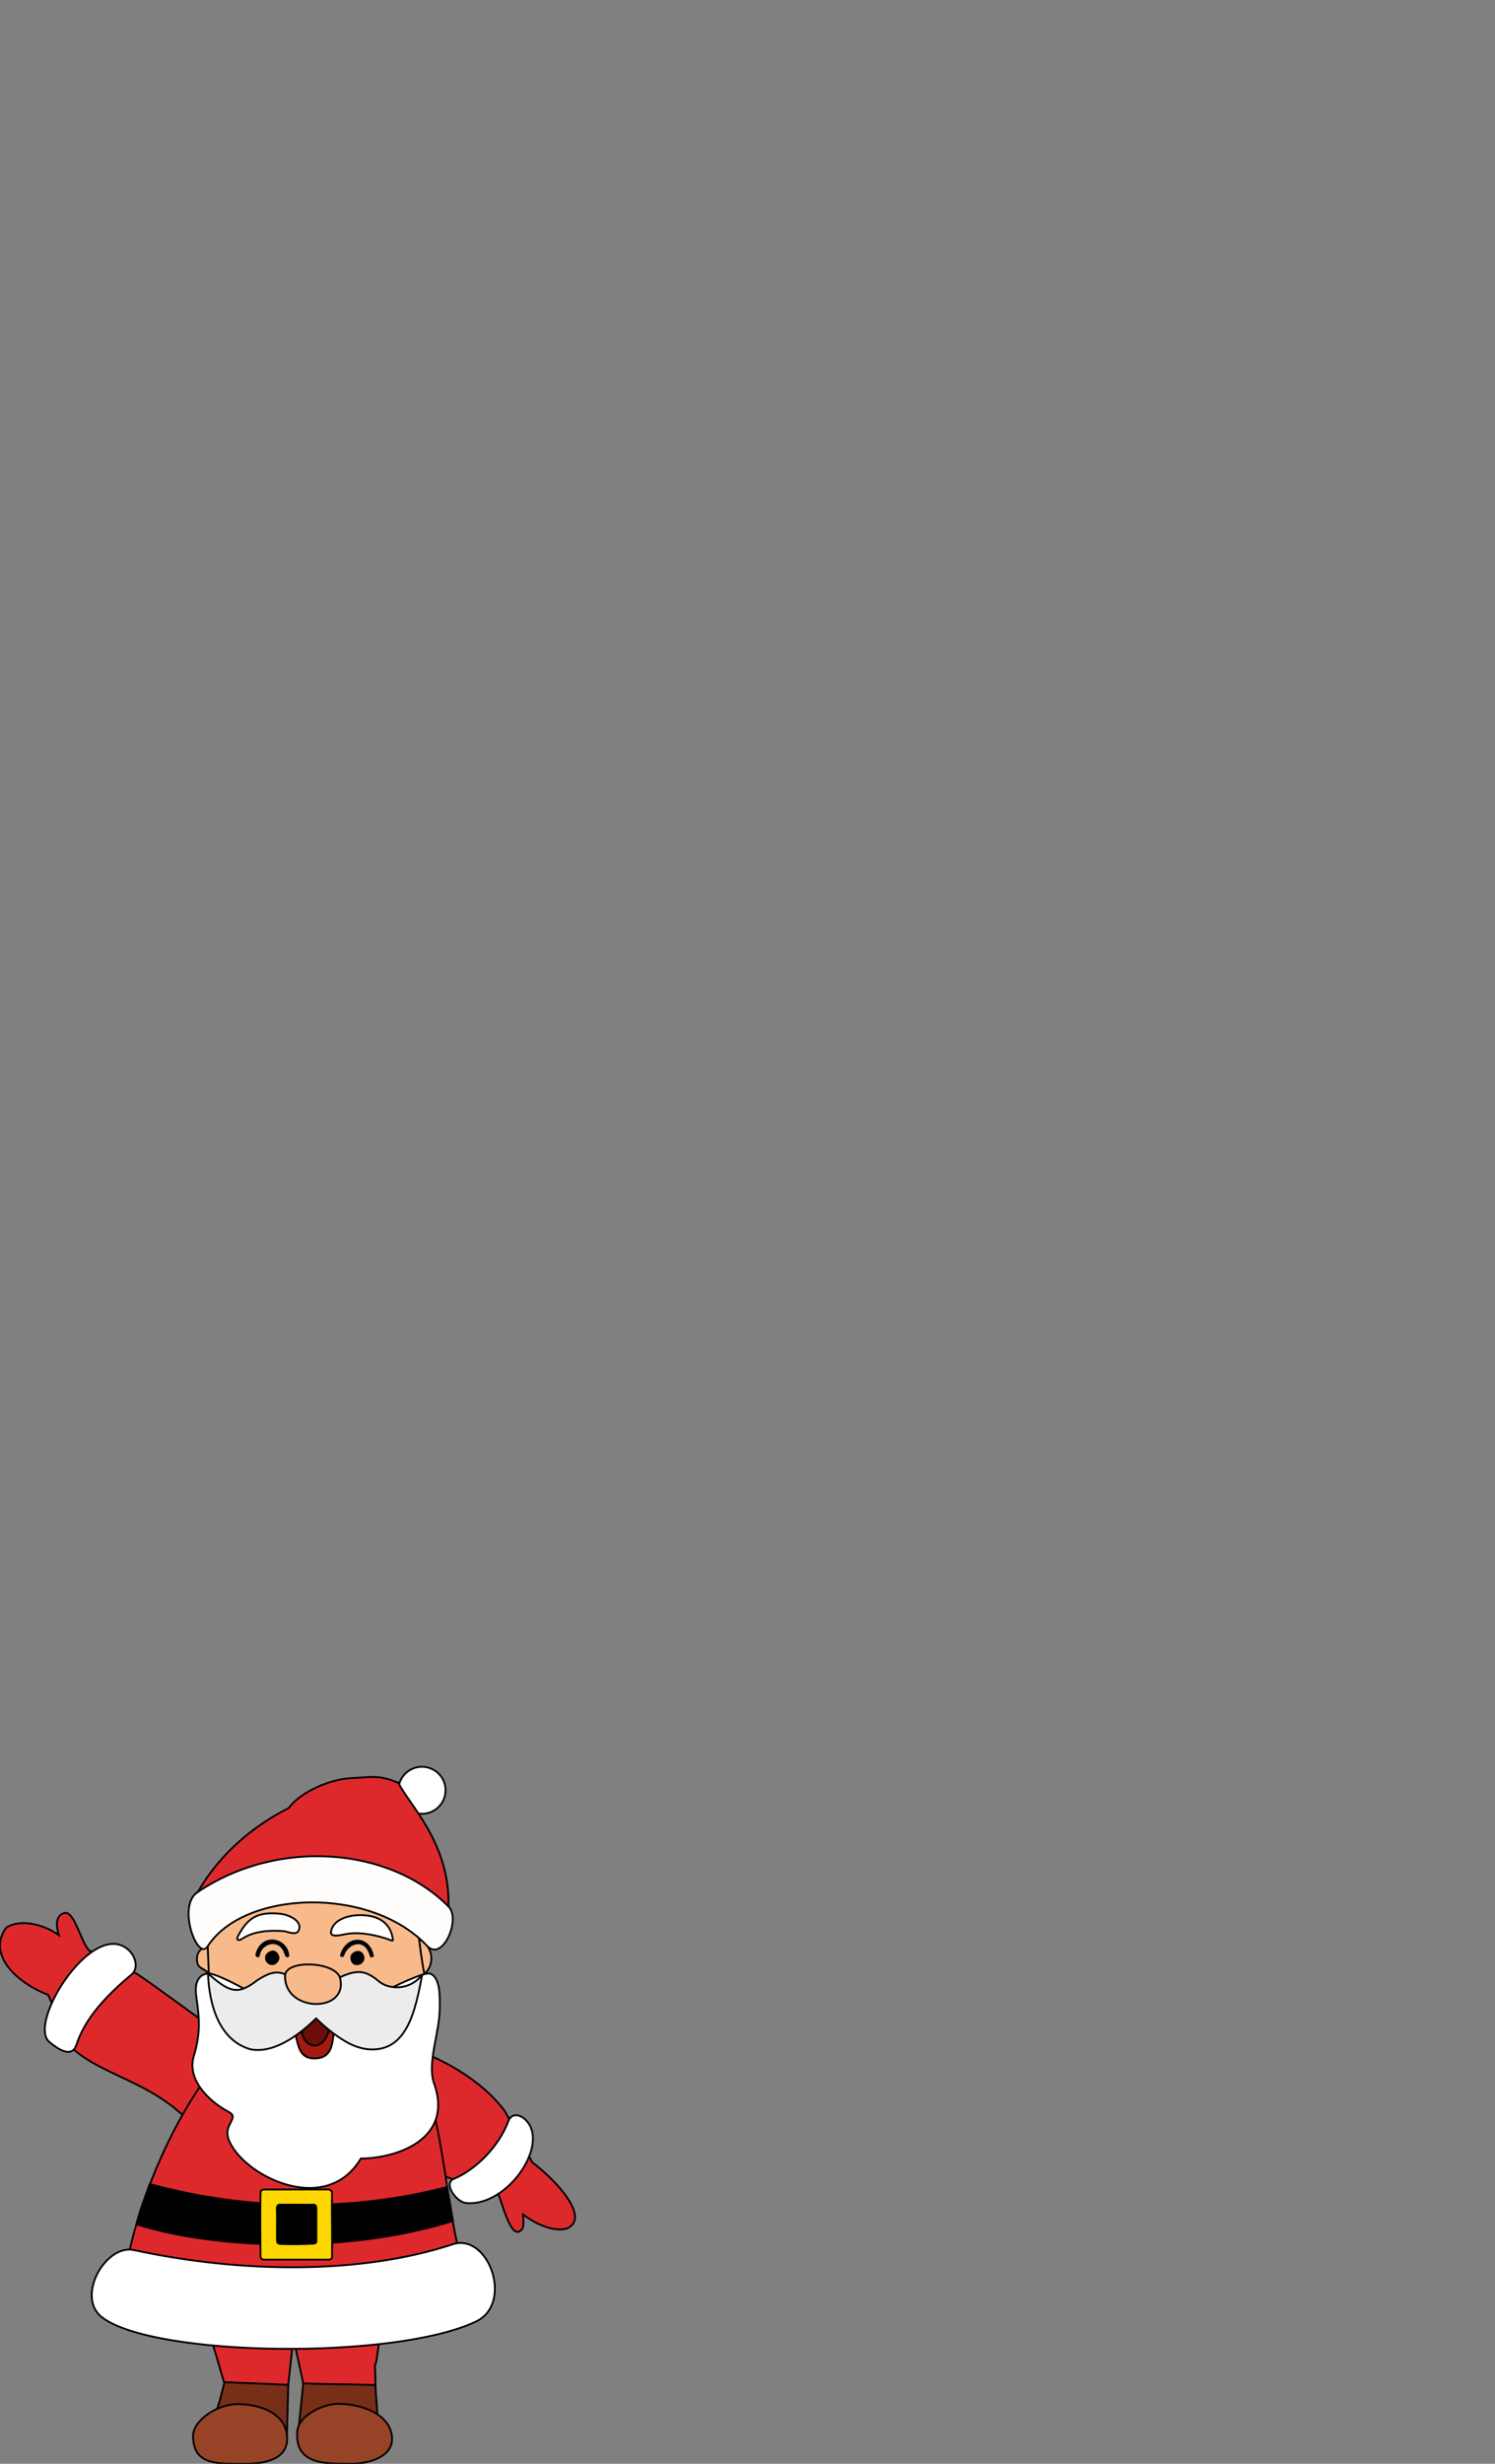<?xml version="1.0" encoding="UTF-8" standalone="no"?>
<svg
   version="1.1"
   id="Layer_1"
   x="0px"
   y="0px"
   viewBox="0 0 816 1344"
   enable-background="new 0 0 1393.084 1677.345"
   xml:space="preserve"
   sodipodi:docname="openclipart.org-308933-santa-waving-jb.svg"
   inkscape:version="1.2.1 (9c6d41e410, 2022-07-14)"
   width="8.5in"
   height="14in"
   xmlns:inkscape="http://www.inkscape.org/namespaces/inkscape"
   xmlns:sodipodi="http://sodipodi.sourceforge.net/DTD/sodipodi-0.dtd"
   xmlns="http://www.w3.org/2000/svg"
   xmlns:svg="http://www.w3.org/2000/svg"
   xmlns:rdf="http://www.w3.org/1999/02/22-rdf-syntax-ns#"
   xmlns:cc="http://creativecommons.org/ns#"
   xmlns:dc="http://purl.org/dc/elements/1.1/"><rect x="0" y="0" width="816" height="1344" fill="#808080" stroke="none"/><defs
     id="defs1018"><linearGradient
       id="linearGradient23962"
       inkscape:swatch="solid"><stop
         style="stop-color:#000000;stop-opacity:1;"
         offset="0"
         id="stop23960" /></linearGradient><inkscape:path-effect
       effect="show_handles"
       id="path-effect23958"
       is_visible="false"
       lpeversion="1"
       nodes="true"
       handles="true"
       original_path="true"
       show_center_node="false"
       original_d="false"
       scale_nodes_and_handles="2" /><linearGradient
       id="linearGradient1829"
       inkscape:swatch="solid"><stop
         style="stop-color:#ffffff;stop-opacity:1;"
         offset="0"
         id="stop1827" /></linearGradient></defs><sodipodi:namedview
     id="namedview1016"
     pagecolor="#ffffff"
     bordercolor="#666666"
     borderopacity="1.0"
     inkscape:showpageshadow="2"
     inkscape:pageopacity="0.0"
     inkscape:pagecheckerboard="true"
     inkscape:deskcolor="#d1d1d1"
     showgrid="false"
     inkscape:zoom="32"
     inkscape:cx="199"
     inkscape:cy="1064.875"
     inkscape:window-width="1920"
     inkscape:window-height="1057"
     inkscape:window-x="-8"
     inkscape:window-y="-8"
     inkscape:window-maximized="1"
     inkscape:current-layer="Layer_1"
     showguides="false"
     inkscape:document-units="mm" /><ellipse
     style="vector-effect:non-scaling-stroke;fill:#ffffff;fill-opacity:1;stroke:#000000;stroke-width:1;stroke-linejoin:round;stroke-dasharray:none;stroke-opacity:1;-inkscape-stroke:hairline"
     id="tassel"
     cx="230.307"
     cy="976.603"
     inkscape:label="tassel"
     rx="12.884"
     ry="12.824" /><path
     id="hat"
     d="m 157.622,986.27 c -18.965,9.559 -37.447,24.633 -49.489,45.606 30.001,-3.204 113.377,-13.447 136.655,8.1 0.939,-34.554 -21.704,-55.63 -27.298,-67.442 -11.017,-4.481 -13.957,-3.142 -25.919,-2.546 -12.551,0.625 -28.301,8.283 -33.949,16.282 z"
     style="vector-effect:non-scaling-stroke;fill:#de292c;fill-opacity:1;stroke:#000000;stroke-width:1;stroke-dasharray:none;stroke-opacity:1;-inkscape-stroke:hairline"
     inkscape:label="hat"
     sodipodi:nodetypes="ccccsc" /><path
     id="ears"
     style="vector-effect:non-scaling-stroke;fill:#f8ba8a;fill-opacity:1;stroke:#000000;stroke-width:1;stroke-dasharray:none;stroke-opacity:1;-inkscape-stroke:hairline"
     d="m 228.753,1057.791 c 8.796,4.586 8.313,15.435 2.084,19.497 z m -114.765,18.767 c -3.298,-3.544 -6.486,-2.332 -6.492,-7.991 0.041,-7.008 6.982,-6.128 7.771,-8.216 z"
     inkscape:label="ears"
     sodipodi:nodetypes="ccccccc" /><path
     style="vector-effect:non-scaling-stroke;fill:#f8ba8a;fill-opacity:1;stroke:#000000;stroke-width:1;stroke-dasharray:none;stroke-opacity:1;-inkscape-stroke:hairline"
     d="m 113.326,1060.293 c -1.632,-40.048 110.148,-44.215 115.544,-1.34 1.422,11.297 2.577,17.078 2.718,17.552 -33.687,26.953 -95.484,20.199 -117.599,0.053 z"
     id="head"
     sodipodi:nodetypes="ssccs"
     inkscape:label="head" /><path
     id="hat_cuff"
     style="vector-effect:non-scaling-stroke;fill:#fffcfc;fill-opacity:1;stroke:#000000;stroke-width:1;stroke-dasharray:none;stroke-opacity:1;-inkscape-stroke:hairline"
     d="m 107.72,1032.247 c 44.203,-29.764 104.94,-24.646 137.067,7.729 7.014,7.069 -3.333,30.318 -11.559,21.6 -31.403,-33.282 -100.395,-30.285 -119.901,0.183 -5.398,8.431 -16.882,-21.92 -5.606,-29.512 z"
     sodipodi:nodetypes="sssss"
     inkscape:label="hat cuff" /><path
     id="pants"
     d="m 207.536,1276.206 c -1.36,2.933 -1.599,12.519 -2.918,14.047 0.286,3.816 0.238,7.555 0.297,11.184 -13.623,-0.508 -26.423,0.068 -39.222,-0.415 -0.852,-4.278 -4.237,-19.37 -5.083,-23.648 16.863,0.447 31.76,-0.48 46.925,-1.167 z m -91.805,1.544 c 14.366,1.312 29.969,-0.201 44.387,-0.351 -1.017,4.609 -2.195,21.02 -3.206,25.63 -11.685,-0.587 -22.332,-1.3 -34.019,-1.886 -1.717,-4.503 -5.443,-18.891 -7.162,-23.393 z"
     style="vector-effect:non-scaling-stroke;fill:#de292c;fill-opacity:1;stroke:#000000;stroke-width:1;stroke-dasharray:none;stroke-opacity:1;-inkscape-stroke:hairline"
     inkscape:label="pants"
     sodipodi:nodetypes="ccccccccccc" /><path
     style="vector-effect:non-scaling-stroke;fill:#772f17;fill-opacity:1;stroke:#000000;stroke-width:1;stroke-dasharray:none;stroke-opacity:1;-inkscape-stroke:hairline"
     d="m 157.345,1300.94 c -13.403,-0.684 -23.156,-0.919 -34.775,-1.484 -2.842,10.319 -1.382,6.199 -3.962,14.318 8.291,4.54 24.572,7.035 37.98,15.106 z m 5.172,28.326 c 18.052,0.728 25.068,-5.407 43.389,-12.288 -0.044,-4.222 -0.893,-11.871 -0.98,-15.924 -14.125,-0.508 -25.272,-0.404 -39.399,-0.899 z"
     id="boot2"
     sodipodi:nodetypes="cccccccccc"
     inkscape:label="boot2" /><path
     id="arms"
     style="vector-effect:non-scaling-stroke;fill:#de292c;fill-opacity:1;stroke:#000000;stroke-width:1;stroke-dasharray:none;stroke-opacity:1;-inkscape-stroke:hairline"
     d="m 104.654,1158.916 c -20.157,-22.777 -48.31,-26.43 -64.962,-41.357 l -13.416,-29.341 c -16.817,-6.482 -33.633,-21.714 -22.897,-36.684 8.722,-5.51 22.179,-0.799 28.73,4.085 -1.214,-3.818 -2.372,-10.464 2.866,-12.046 5.593,-1.69 9.188,15.92 13.623,20.38 l 26.358,12.933 c 12.055,8.123 24.471,17.583 35.374,25.279 11.27,13.63 -2.279,40.331 -5.675,56.752 z m 127.679,-38.671 c 16.939,7.094 33.062,17.793 43.225,31.374 l 15.073,28.104 c 10.205,7.282 32.375,29.419 19.102,35.831 -7.955,2.549 -18.848,-3.342 -24.229,-7.552 -0.011,2.925 0.931,6.402 -0.932,8.431 -5.586,6.082 -10.523,-14.997 -12.577,-19.456 l -35.133,-11.68 z"
     inkscape:label="arms"
     sodipodi:nodetypes="cccccscccccccccsccc" /><path
     id="arm_cuffs"
     style="vector-effect:non-scaling-stroke;fill:#ffffff;fill-opacity:1;stroke:#000000;stroke-width:1;stroke-dasharray:none;stroke-opacity:1;-inkscape-stroke:hairline"
     d="m 277.493,1157.065 c -5.575,14.796 -18.724,26.962 -29.832,31.513 -5.842,2.394 1.213,12.507 6.549,13.139 18.453,2.186 38.565,-21.493 36.523,-37.447 -1.159,-9.056 -10.65,-14.081 -13.241,-7.205 z M 70.594,1064.132 c 3.831,3.801 4.85,9.945 1.257,12.937 -13.375,11.135 -25.283,23.509 -30.158,38.382 -2.651,8.086 -11.302,1.329 -14.775,-1.585 -12.345,-10.36 24.609,-68.652 43.676,-49.734 z"
     inkscape:label="arm cuffs"
     sodipodi:nodetypes="ssssssssss" /><path
     style="vector-effect:non-scaling-stroke;fill:#de292c;fill-opacity:1;stroke:#000000;stroke-width:1;stroke-dasharray:none;stroke-opacity:1;-inkscape-stroke:hairline"
     d="m 224.569,1115.814 c 16.769,36.273 17.522,74.502 25.102,108.796 -58.774,36.358 -129.738,32.534 -178.896,2.822 8.792,-38.715 31.05,-86.907 57.665,-112.577 z"
     id="body"
     sodipodi:nodetypes="ccccc" /><path
     id="mouth"
     d="m 164.179,1107.75 c 2.761,-2.165 5.976,-4.759 8.407,-7.287 2.2,2.16 4.908,4.784 7.288,6.747 -1.573,13.491 -15.315,9.847 -15.695,0.541 z"
     style="vector-effect:non-scaling-stroke;fill:#6d0d09;fill-opacity:1;stroke:#000000;stroke-width:1;stroke-dasharray:none;stroke-opacity:1;-inkscape-stroke:hairline"
     sodipodi:nodetypes="cccc"
     inkscape:label="mouth" /><path
     id="lips"
     style="vector-effect:non-scaling-stroke;fill:#a61a14;fill-opacity:1;stroke:#000000;stroke-width:1;stroke-dasharray:none;stroke-opacity:1;-inkscape-stroke:hairline"
     d="m 160.66,1110.03 c 0.945,-0.675 3.106,-1.279 4.027,-1.984 1.816,11.406 13.156,9.601 14.723,-0.794 0.888,0.725 2.467,1.049 3.377,1.747 -0.928,19.784 -20.246,17.992 -22.127,1.031 z"
     sodipodi:nodetypes="ccccc"
     inkscape:label="lips" /><path
     style="vector-effect:non-scaling-stroke;fill:#ffffff;fill-opacity:1;stroke:#000000;stroke-width:1;stroke-dasharray:none;stroke-opacity:1;-inkscape-stroke:hairline"
     d="m 105.77,1121.611 c 3.777,-12.419 3.141,-20.357 1.342,-32.731 -1.386,-9.535 3.195,-12.361 6.877,-12.323 5.957,0.062 33.731,16.193 38.155,19.105 13.758,9.057 5.898,27.019 19.265,27.205 14.706,0.204 7.756,-17.994 13.969,-22.833 5.092,-3.966 44.362,-25.275 49.469,-23.388 5.802,2.144 5.178,13.785 5.176,18.666 -0.006,13.531 -7.061,30.032 -3.094,41.213 10.914,30.768 -20.987,40.877 -39.967,40.961 -19.414,32.507 -65.432,8.761 -72.286,-10.75 -2.813,-8.008 6.258,-11.383 0.278,-14.592 -12.81,-6.875 -22.766,-18.757 -19.184,-30.534 z"
     id="beard"
     sodipodi:nodetypes="ssssssssscsss"
     inkscape:label="beard" /><path
     style="vector-effect:non-scaling-stroke;fill:#ffffff;fill-opacity:1;stroke:#000000;stroke-width:1;stroke-dasharray:none;stroke-opacity:1;-inkscape-stroke:hairline"
     d="m 55.868,1264.253 c -14.843,-11.108 1.741,-40.185 17.154,-36.85 58.156,12.585 123.669,13.504 173.991,-3.117 19.656,-6.493 33.545,32.192 12.843,42.09 -44.123,21.096 -175.296,19.351 -203.988,-2.123 z"
     id="jacket_cuff"
     sodipodi:nodetypes="sssss"
     inkscape:label="jacket cuff" /><path
     id="eyebrows"
     d="m 152.128,1043.877 c 6.447,0.493 13.028,4.537 10.939,9.083 -1.474,3.207 -6.035,0.632 -8.379,0.465 -8.12,-0.579 -16.279,0.097 -22.382,4.104 -2.213,1.453 -3.488,0.723 -2.434,-1.313 5.65,-10.919 11.586,-13.154 22.256,-12.339 z m 42.892,0.874 c 9.118,-0.434 17.232,2.576 19.17,11.722 0.246,1.162 0.707,2.533 -0.508,2.061 -7.672,-2.978 -17.87,-4.952 -25.248,-3.41 -2.988,0.624 -8.181,1.803 -7.769,-1.278 0.875,-6.543 9.061,-8.842 14.355,-9.094 z"
     style="vector-effect:non-scaling-stroke;fill:#ffffff;fill-opacity:1;stroke:#000000;stroke-width:1;stroke-dasharray:none;stroke-opacity:1;-inkscape-stroke:hairline"
     inkscape:label="eyebrows"
     sodipodi:nodetypes="ssssssssssss" /><path
     id="eyes"
     d="m 198.3,1067.173 c 0.682,1.898 -1.063,3.931 -2.561,4.218 -1.499,0.286 -3.132,-0.046 -3.76,-1.968 -0.628,-1.922 -0.007,-3.628 2.115,-4.43 2.123,-0.802 3.525,0.282 4.206,2.18 z m -50.348,-2.446 c 2.227,-0.852 3.886,1.442 4.074,3.063 0.188,1.621 -1.694,3.644 -3.29,3.67 -1.599,0.087 -3.132,-1.105 -3.456,-2.662 -0.453,-1.789 0.446,-3.22 2.672,-4.071 z m 55.554,1.944 c 0.114,0.5 -1.017,0.885 -1.143,0.38 -2.741,-10.914 -12.732,-7.535 -15.071,-0.319 -0.171,0.529 -1.337,0.361 -1.182,-0.182 2.886,-10.126 14.861,-11.052 17.397,0.121 z m -46.144,-0.135 c 0.127,1.216 -1.188,0.655 -1.396,-0.108 -2.774,-10.187 -13.627,-6.874 -14.641,0.123 -0.194,1.338 -1.626,0.537 -1.359,-0.483 3.019,-11.556 16.444,-8.636 17.396,0.468 z"
     inkscape:label="eyes"
     style="vector-effect:non-scaling-stroke;stroke:#000000;stroke-width:1;stroke-dasharray:none;stroke-opacity:1;-inkscape-stroke:hairline"
     sodipodi:nodetypes="zzzzzccczcssssssssss" /><path
     fill="#f9f9f9"
     stroke="#f9f9f9"
     stroke-width="0.5"
     d="m 185.505,1078.639 c 8.636,-3.978 13.639,-4.326 21.111,2.057 5.879,5.023 17.512,4.931 23.84,-3.508 -3.727,19.367 -8.157,42.413 -29.373,40.699 -4.014,-0.344 -7.853,-1.776 -11.391,-3.639 -6.635,-3.735 -12.121,-8.273 -17.148,-13.194 -6.704,6.488 -14.102,12.257 -22.262,15.35 -4.26,1.587 -8.937,2.399 -13.45,1.521 -17.189,-4.857 -22.599,-24.086 -23.323,-41.33 11.246,9.608 15.829,12.382 26.802,3.708 5.288,-3.295 9.563,-5.684 15.348,-3.341 -0.571,9.999 7.739,16.232 18.062,15.652 5.083,-0.581 9.487,-2.26 11.38,-6.927 0.836,-2.229 1.105,-4.749 0.405,-7.049 z"
     id="moustache"
     style="vector-effect:non-scaling-stroke;fill:#ececec;fill-opacity:1;stroke:#000000;stroke-width:1;stroke-dasharray:none;stroke-opacity:1;-inkscape-stroke:hairline"
     sodipodi:nodetypes="cscccccccccccc"
     inkscape:label="moustache" /><path
     style="vector-effect:non-scaling-stroke;fill:#f8ba8a;fill-opacity:1;stroke:#000000;stroke-width:1;stroke-dasharray:none;stroke-opacity:1;-inkscape-stroke:hairline"
     d="m 185.505,1078.639 c 5.419,19.837 -31.355,19.52 -29.848,-1.676 2.065,-8.102 26.907,-6.614 29.848,1.676 z"
     id="nose"
     sodipodi:nodetypes="ccc"
     inkscape:label="nose" /><path
     id="belt"
     d="m 243.867,1193.071 c 2.429,11.227 1.989,11.011 3.349,18.448 -54.761,17.264 -126.878,16.244 -172.739,1.836 1.749,-7.394 4.672,-14.706 7.257,-21.927 54.591,14.774 110.449,14.961 162.133,1.643 z"
     sodipodi:nodetypes="ccccc"
     inkscape:label="belt"
     style="vector-effect:non-scaling-stroke;stroke:#000000;stroke-width:1;stroke-dasharray:none;stroke-opacity:1;-inkscape-stroke:hairline" /><path
     fill="#e9d70b"
     stroke="#e9d70b"
     stroke-width="0.5"
     d="m 142.204,1196.648 c 0.046,-1.937 0.603,-2.279 2.646,-2.284 6.866,-0.018 26.751,0.022 33.974,-0.033 1.054,-0.01 2.443,0.656 2.416,1.867 -0.264,11.84 0.154,24.043 0.004,35.026 -0.011,0.797 -0.888,1.403 -1.695,1.403 h -35.573 c -0.932,0 -1.761,-0.773 -1.771,-1.701 -0.04,-3.903 -0.259,-23.563 -0.002,-34.278 z m 10.346,5.997 c -0.831,0 -1.455,0.913 -1.43,1.742 0.193,6.505 -0.03,12.942 0.085,18.282 0.017,0.79 0.889,1.388 1.688,1.419 6.573,0.258 12.423,0.094 18.09,-0.178 1.125,-0.054 1.708,-0.474 1.707,-1.521 -0.001,-5.998 -0.031,-11.997 0.001,-17.996 0.004,-0.778 -0.505,-1.71 -1.283,-1.715 -6.586,-0.013 -14.827,-0.049 -18.858,-0.034 z"
     id="buckle"
     sodipodi:nodetypes="sssssssssscsssssscc"
     inkscape:label="buckle"
     style="-inkscape-stroke:hairline;stroke-opacity:1;stroke-dasharray:none;stroke-linecap:butt;stroke-width:1;stroke:#000000;fill-opacity:1;fill:gold;vector-effect:non-scaling-stroke;" /><path
     id="boots"
     d="m 213.951,1329.348 c 0.931,11.453 -13.763,14.649 -22.145,14.626 -14.43,-0.041 -30.771,0.648 -29.579,-17.477 0.595,-9.049 14.432,-15.092 21.721,-15.202 12.795,-0.192 28.966,5.302 30.003,18.053 z m -84.017,-17.902 c 12.084,0.068 26.107,4.999 26.783,17.895 0.667,12.731 -13.017,14.529 -22.385,14.659 -18.149,0.252 -28.529,-0.189 -28.951,-14.855 -0.247,-8.601 12.911,-17.765 24.553,-17.7 z"
     style="vector-effect:non-scaling-stroke;fill:#974327;fill-opacity:1;stroke:#000000;stroke-width:1;stroke-dasharray:none;stroke-opacity:1;-inkscape-stroke:hairline"
     inkscape:label="boots"
     sodipodi:nodetypes="ssssssssss" /></svg>
